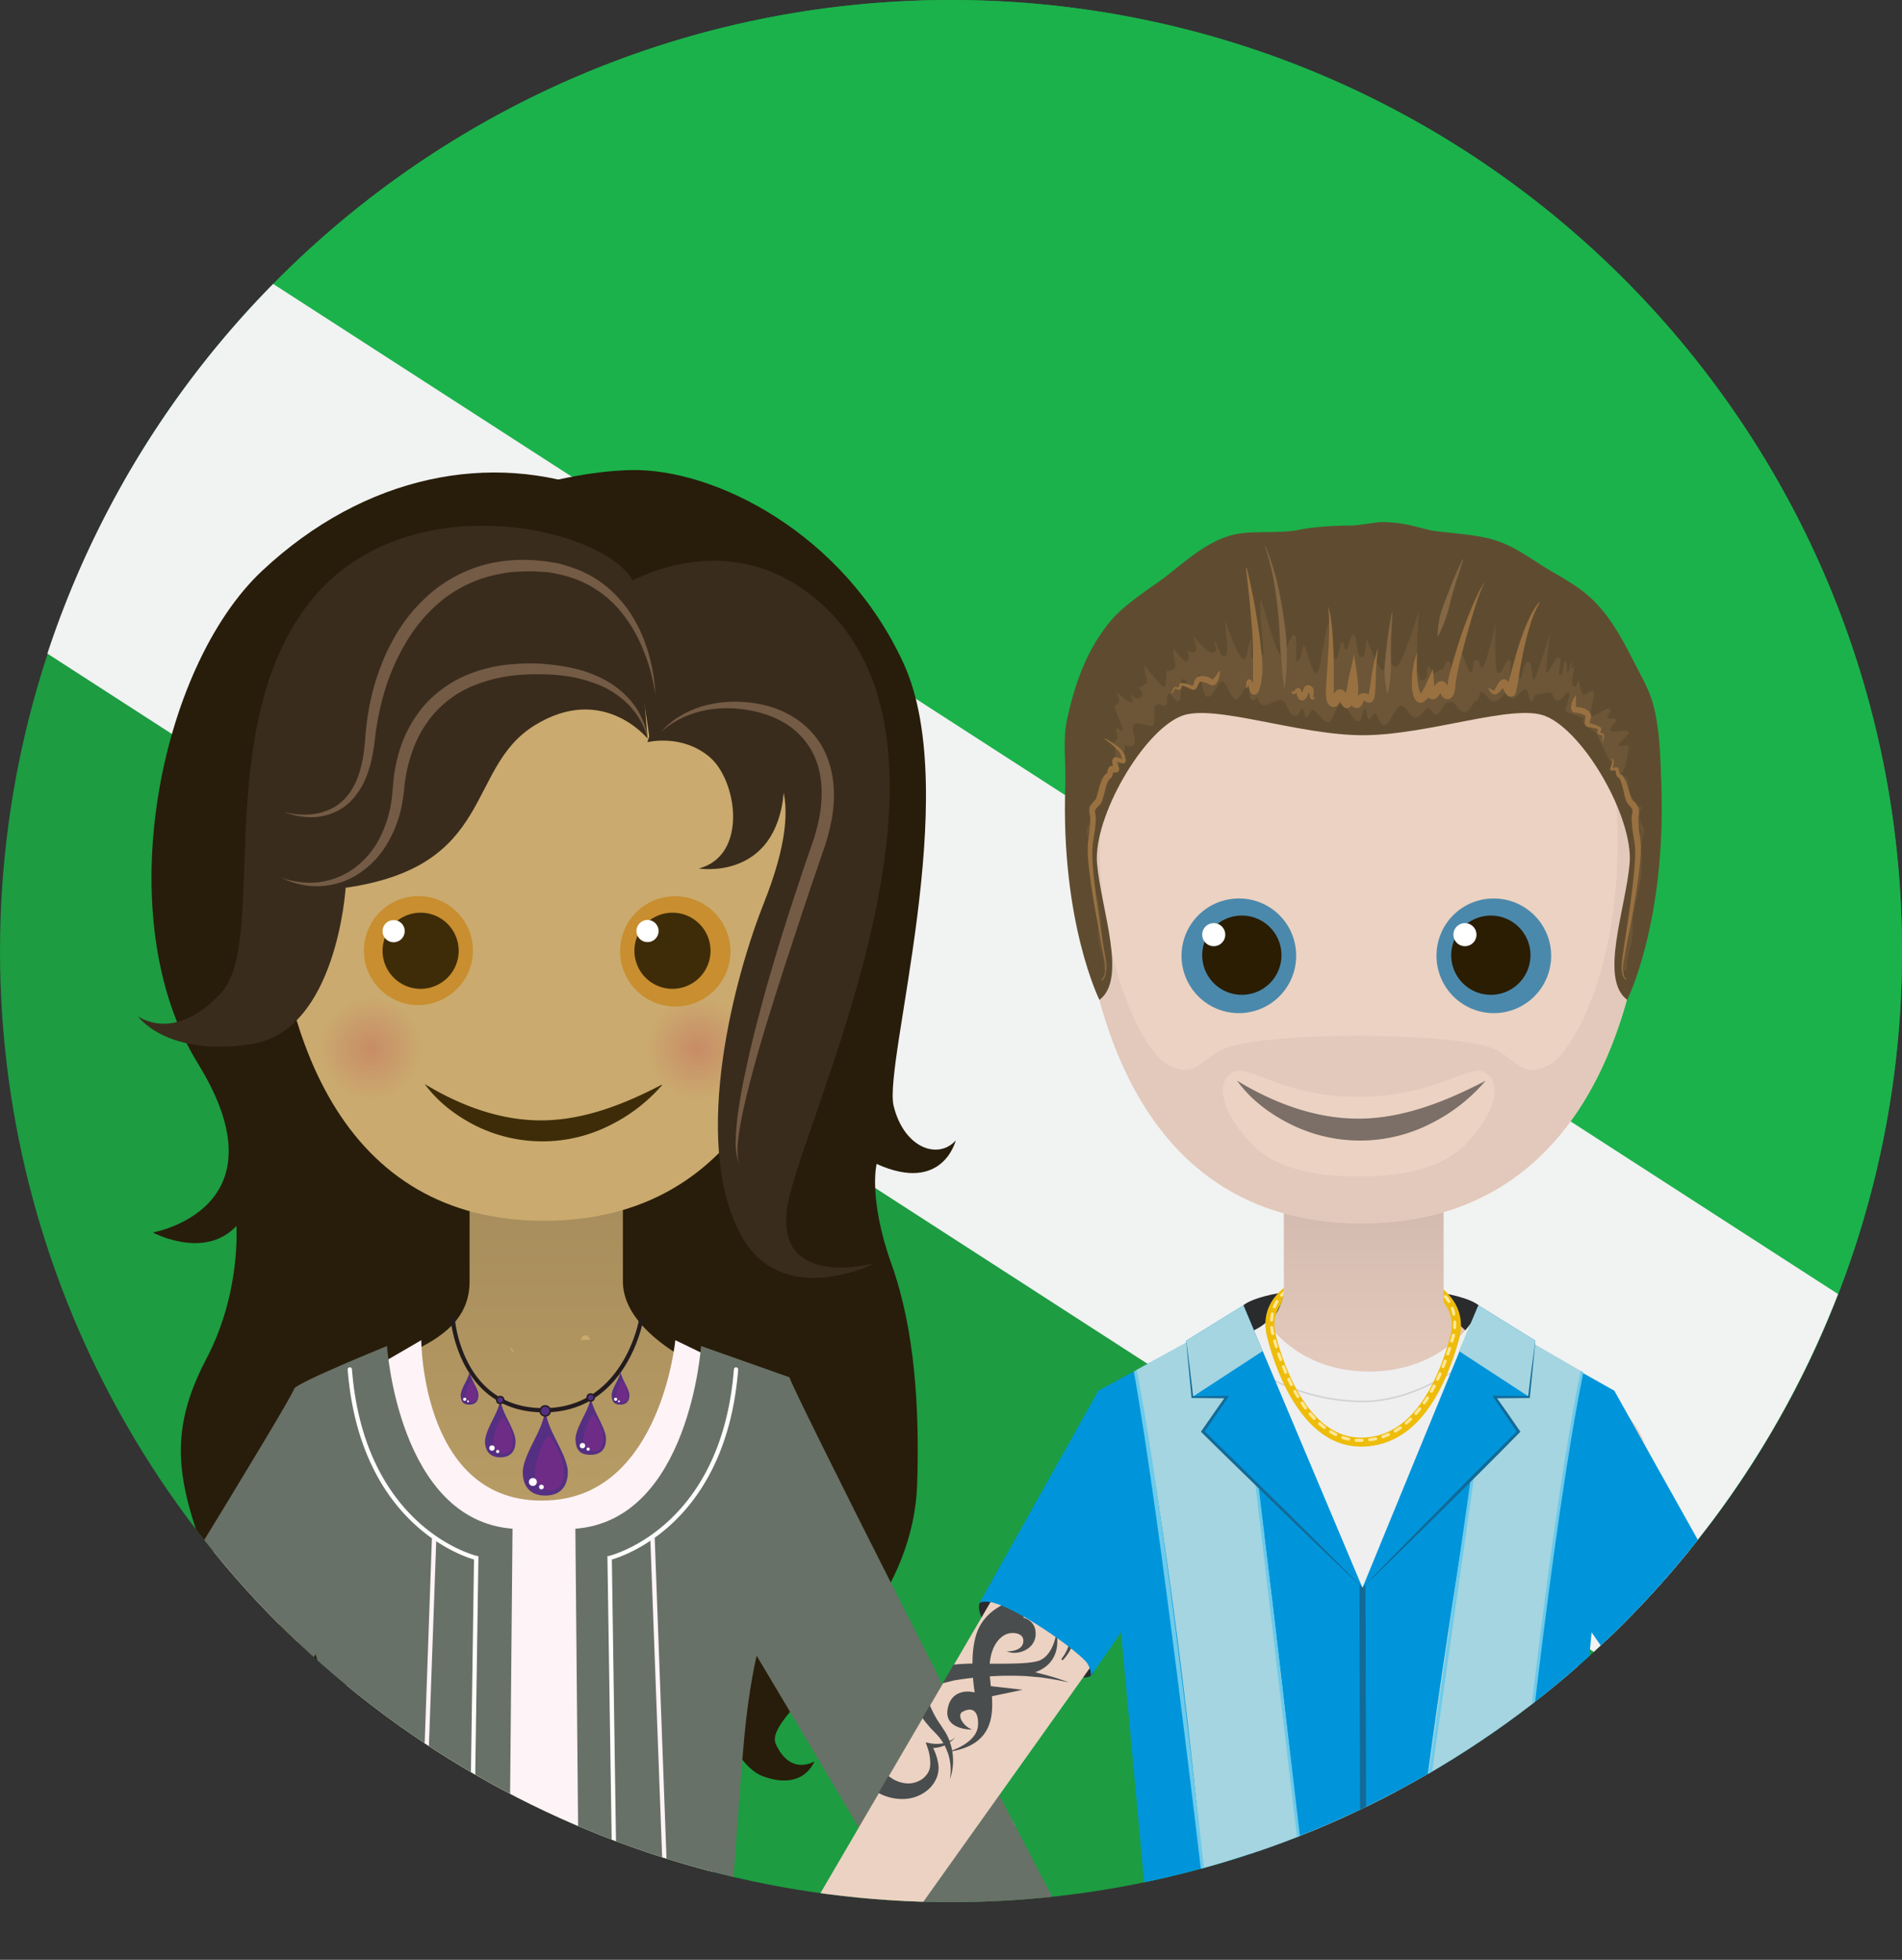 <svg viewBox="0 0 1204.6 1241.1" xmlns="http://www.w3.org/2000/svg" xmlns:xlink="http://www.w3.org/1999/xlink"><rect x="0" y="0" width="1204.6" height="1241.1" fill="#333333" stroke="none"/><clipPath id="a"><circle cx="602.3" cy="602.3" r="602.3"/></clipPath><linearGradient id="b" gradientUnits="userSpaceOnUse" x1="335.72" x2="335.72" y1="1156.1" y2="736.8"><stop offset="0" stop-color="#caaa6e"/><stop offset="1" stop-color="#a58c5b"/></linearGradient><radialGradient id="c" cx="234.87" cy="663.89" gradientUnits="userSpaceOnUse" r="32.39"><stop offset="0" stop-color="#c88c66"/><stop offset="1" stop-color="#caaa6e"/></radialGradient><radialGradient id="d" cx="441.86" cy="663.89" r="32.39" xlink:href="#c"/><linearGradient id="e" gradientUnits="userSpaceOnUse" x1="834.14" x2="834.14" y1="1220.62" y2="736.87"><stop offset=".63" stop-color="#ecd2c2"/><stop offset="1" stop-color="#ceb6ab"/></linearGradient><circle cx="602.3" cy="602.3" fill="#1d9c42" r="602.3"/><path d="m77.9 305.8 1005 659.6a599.6 599.6 0 0 0 121.7-363.1c0-332.6-269.6-602.3-602.3-602.3-224.8 0-420.9 123.2-524.4 305.8z" fill="#1bb24b"/><path d="m173 179.8a602 602 0 0 0 -143 234.1l979.4 632.2a603.2 603.2 0 0 0 154.7-226.6z" fill="#f1f2f2"/><g clip-path="url(#a)"><path d="m378.9 311.3c-67.8-25.8-147.8-10.8-212.9 50.2s-97.6 219.7-40.7 311.9-28.5 107.1-28.5 107.1 32.6 17.6 52.9-4.1c0 0 3.1 42.1-19 84.1-28.4 54.2-16.8 87.6 14.9 162.7 15 35.3 51.6 76 28.5 93.6l149.2-65.1 161.4-89.5-78.7-63.7-36.6-371.6z" fill="#281d0a"/><path d="m292.1 323.5s54.2-24.4 107.1-25.8 135.2 39.8 173.1 122.5-13.1 253.2-6.3 280.3 28.5 33.9 39.3 21.7c0 0-8.1 33.9-50.1 14.9 0 0-5.5 21.7 9.5 63.7s17.6 92.3 16.2 138.3c-2.7 93.6-99 145.1-89.5 165.5s24.4 10.8 24.4 10.8-6.7 19-32.5 9.5-38-74.6-38-74.6l-184.4-2.7-21.7-89.5z" fill="#281d0a"/><path d="m111.4 1156.1 95-143.1s51.8 24.1 77.1 143.1h127.1c28-117.7 83.6-140.5 83.6-140.5l74.3 140.5h58.2l-125.8-245.5s11.5-19.9-28.5-33.2-77.9-37.4-77.9-65.8v-74.8h-97.1v74.8c0 28.4-25 41.9-65 55.2s-45 38-45 38l-142.7 251.3z" fill="url(#b)"/><path d="m519.9 521.5c0 138.5-49.1 251.6-175.4 251.6s-173.1-114.4-173.1-253 48.9-152.9 175.2-152.9 173.3 15.7 173.3 154.3z" fill="#caaa6e"/><path d="m299.5 602.1c0 19-15.7 34.4-34.9 34.4a34.5 34.5 0 1 1 34.9-34.4z" fill="#c88e2f"/><path d="m290.5 602.1a24.1 24.1 0 1 1 -24.1-24.1 24.1 24.1 0 0 1 24.1 24.1z" fill="#3e2c09"/><path d="m256.3 589.6a7 7 0 1 1 -6.9-6.9 6.9 6.9 0 0 1 6.9 6.9z" fill="#fff"/><path d="m269 686.5c23.8 14.4 49.3 23.4 75.2 23s50.9-10 75.7-23a105.3 105.3 0 0 1 -33.4 26 94.9 94.9 0 0 1 -84.6.7c-12.9-6.4-24.6-15.3-32.9-26.7z" fill="#3e2c09"/><path d="m267.3 663.9a32.4 32.4 0 1 1 -32.4-32.4 32.5 32.5 0 0 1 32.4 32.4z" fill="url(#c)"/><path d="m474.3 663.9a32.4 32.4 0 1 1 -32.4-32.4 32.5 32.5 0 0 1 32.4 32.4z" fill="url(#d)"/><path d="m392.8 602.1a34.9 34.9 0 1 0 34.9-34.5 34.6 34.6 0 0 0 -34.9 34.5z" fill="#c88e2f"/><path d="m401.8 602.1a24.1 24.1 0 1 0 24-24.1 24.1 24.1 0 0 0 -24 24.1z" fill="#3e2c09"/><path d="m403.1 589.6a7 7 0 0 0 14 0 7 7 0 0 0 -14 0z" fill="#fff"/><path d="m344.3 894.4c-54.3 0-58.9-59-59-59.6a1.3 1.3 0 0 1 1.3-1.4 1.3 1.3 0 0 1 1.4 1.2 80.4 80.4 0 0 0 8.9 29.3c10.3 19 27 28.4 49.4 27.8 48.5-1.3 58.3-55.3 58.4-55.8a1.3 1.3 0 1 1 2.6.4c-.1.6-10.2 56.7-60.9 58.1z" fill="#231c1e"/><path d="m60.7 1139.8 133-126.8c17.9 24.7 41.5 91.2 47.9 143.1l205.7 54.3c9.1-42.1 27-199.4 27-199.4l80.8 145.1h87.8l-162.8-282-52.4-25.4s-9 95.9-77.7 101.3c-83 6.5-83.2-101.3-83.2-101.3s-74.1 43.4-79.6 45.2-148.2 260.4-148.2 260.4c45.2-10.9 21.7-14.5 21.7-14.5z" fill="#fef3f7"/><path d="m132.2 1156.1 67.7-108.5s20.9 71.3 28.2 108.5l94.4 42.5 2.1-230.5c-72.3-5.5-79.5-115.7-79.5-115.7s-57.9 23.5-58.8 27.1c-1.7 6.8-114.4 189.6-168.2 276.6z" fill="#687167"/><path d="m460.1 1241.1c3.1-22.7 6.8-93.5 11.4-142.2 2.9-30.6 7.7-50.4 7.7-50.4l103.3 173.6 92.8-4.2c-51.6-96.6-174-339-175.3-345.7l-56-19.8s-7.3 110.2-79.6 115.7l2.1 230.5z" fill="#687167"/><path d="m390.9 1219-3.4-231.4c9.1-2.6 72.4-24.3 80-120.2a1.4 1.4 0 0 0 -1.3-1.5 1.4 1.4 0 0 0 -1.4 1.3c-8 100.8-78.3 117.9-79 118.1l-1.1.2 3.5 233.5z" fill="#fff"/><path d="m424 1228.1-9.4-255.6-2.7 2.9 9.4 252.7z" fill="#fef3f7"/><path d="m300.2 987.6-2.9 202.6h2.7l3-204.7-1.1-.2c-.7-.2-71-17.2-79-118.1a1.3 1.3 0 0 0 -1.4-1.3 1.4 1.4 0 0 0 -1.3 1.5c7.6 95.9 71 117.6 80 120.2z" fill="#fff"/><path d="m269.5 1165.2 6.8-189.8-2.7-2.9-6.8 192.7z" fill="#fef3f7"/><path d="m326 856.2a2.8 2.8 0 0 1 -2.8-2.9" fill="#fffeef" opacity=".2"/><path d="m373.5 848.5a2.8 2.8 0 0 0 -2.8-2.8 2.9 2.9 0 0 0 -2.8 2.8" fill="#caaa6e"/><path d="m345.3 947.1c10.8 0 14.4-7.2 14.3-15.2s-8.5-20.9-11.5-28.8a53.5 53.5 0 0 1 -2.8-9.6s-.2 2.5-2.5 8.8c-3.2 8.8-12.3 22-11.7 31.2.4 7.2 4.2 13.6 14.2 13.6z" fill="#542f82"/><circle cx="345.3" cy="893.5" fill="#542f82" r="3.2" stroke="#231f20" stroke-miterlimit="10"/><path d="m346.8 910c-3.9 3.9-10.3 20.8-7.4 27.8a9.7 9.7 0 0 0 13 5.1c2.6-1.6 6-6 4.3-14.9a44.5 44.5 0 0 0 -7.5-17.3c-1-1.2-1.3-1.7-2.4-.7z" fill="#6f2c87"/><circle cx="337.5" cy="938.5" fill="#fff" r="2.5"/><circle cx="342.9" cy="941.7" fill="#fff" r="1.5"/><path d="m374.1 921.3c7.4 0 9.8-4.8 9.7-10.3s-5.7-14.1-7.7-19.5a29.9 29.9 0 0 1 -2-6.5 24.8 24.8 0 0 1 -1.7 6c-2.2 5.9-8.3 14.9-7.9 21.1s2.8 9.2 9.6 9.2z" fill="#542f82"/><circle cx="374.1" cy="885" fill="#542f82" r="2.2" stroke="#231f20" stroke-miterlimit="10"/><path d="m375.2 896.2c-2.7 2.6-7 14.1-5.1 18.8a6.7 6.7 0 0 0 8.9 3.5c1.7-1.1 4-4 2.8-10.1a29.8 29.8 0 0 0 -5-11.8c-.7-.8-.9-1.1-1.6-.4z" fill="#6f2c87"/><circle cx="368.9" cy="915.5" fill="#fff" r="1.7"/><circle cx="372.5" cy="917.7" fill="#fff" r="1"/><path d="m316.8 922.9c7.4 0 9.8-4.9 9.7-10.4s-5.7-14.1-7.7-19.4a43.5 43.5 0 0 1 -2-6.5 25 25 0 0 1 -1.7 5.9c-2.2 5.9-8.3 14.9-7.9 21.2.3 4.8 2.8 9.2 9.6 9.2z" fill="#542f82"/><circle cx="316.8" cy="886.6" fill="#542f82" r="2.2" stroke="#231f20" stroke-miterlimit="10"/><path d="m317.9 897.7c-2.7 2.7-7 14.1-5.1 18.9a6.6 6.6 0 0 0 8.9 3.4c1.7-1 4-4 2.8-10.1a29.1 29.1 0 0 0 -5-11.7c-.7-.8-.9-1.2-1.6-.5z" fill="#6f2c87"/><circle cx="311.6" cy="917" fill="#fff" r="1.7"/><circle cx="315.2" cy="919.2" fill="#fff" r="1"/><path d="m297.4 889.5c4.2 0 5.6-2.8 5.6-6s-3.4-8.2-4.5-11.3a13.6 13.6 0 0 1 -1.1-3.7 18.2 18.2 0 0 1 -1 3.4c-1.3 3.5-4.9 8.7-4.6 12.3s1.6 5.3 5.6 5.3z" fill="#542f82"/><path d="m298 874.9c-1.6 1.6-4.1 8.2-3 11a3.9 3.9 0 0 0 5.2 2c1-.6 2.3-2.4 1.6-5.9a17 17 0 0 0 -2.9-6.8c-.4-.5-.5-.7-.9-.3z" fill="#6f2c87"/><circle cx="294.3" cy="886.1" fill="#fff" r="1"/><circle cx="296.4" cy="887.4" fill="#fff" r=".6"/><path d="m393 889.5c4.2 0 5.6-2.8 5.6-6s-3.4-8.2-4.5-11.3a13.6 13.6 0 0 1 -1.1-3.7 18.2 18.2 0 0 1 -1 3.4c-1.3 3.5-4.9 8.7-4.6 12.3s1.6 5.3 5.6 5.3z" fill="#542f82"/><path d="m393.6 874.9c-1.6 1.6-4.1 8.2-3 11a3.9 3.9 0 0 0 5.2 2c1-.6 2.3-2.4 1.6-5.9a17 17 0 0 0 -2.9-6.8c-.4-.5-.5-.7-.9-.3z" fill="#6f2c87"/><circle cx="389.9" cy="886.1" fill="#fff" r="1"/><circle cx="392" cy="887.4" fill="#fff" r=".6"/><path d="m410.1 470s21.7-5.5 39.3 9.4 24.4 62.4-6.8 70.6c0 0 48.8 8.1 53.8-48.4s-79.5-65.5-86.3-31.6z" fill="#3a2c1c"/><path d="m397 369.6 14.4 98.1s29.9-8.1 54.3 1.4 47.4 29.2 18 103c-18 45.3-46.1 148.4-15.3 208.4 25.7 50.2 85.9 19.4 85.9 19.4s-61.5 17.2-56.1-33 130.2-291.5 19.9-386.4c-57.8-49.8-121.1-10.9-121.1-10.9z" fill="#3a2c1c"/><path d="m402.4 371.4 7.7 96.3s-28.5-35.3-71.9-8.1-24.4 89-119.3 102.6c0 0-5.5 90.8-59.7 99s-71.9-17.7-71.9-17.7 23.1 17.7 52.9-14.9-6.8-166.8 55.6-246.8 195.7-45.6 206.6-10.4z" fill="#3a2c1c"/><path d="m410.1 467.7a22.9 22.9 0 0 0 -1-3.6 43 43 0 0 0 -4.4-9.3 48.1 48.1 0 0 0 -10.4-12 56.7 56.7 0 0 0 -17.7-10.1 88.8 88.8 0 0 0 -23.6-5.2c-4.3-.4-8.7-.5-13.4-.5a131.5 131.5 0 0 0 -13.8.7 97 97 0 0 0 -27.6 7.2 67.4 67.4 0 0 0 -23.3 17 72.8 72.8 0 0 0 -14.2 25.3 87.2 87.2 0 0 0 -3.6 14c-.4 2.4-.8 4.7-1 7.1s-.5 4.8-.9 7.4a76 76 0 0 1 -9.3 27.4 57.3 57.3 0 0 1 -17.4 19.3 48.5 48.5 0 0 1 -20.2 8.2 47.8 47.8 0 0 1 -16.6-.2 57.9 57.9 0 0 1 -10.1-3l-3.4-1.6 3.5 1.2a64.5 64.5 0 0 0 10.2 1.8 46.9 46.9 0 0 0 15.8-1.2 47.7 47.7 0 0 0 18.1-8.9 54.9 54.9 0 0 0 14.9-18.4 74.9 74.9 0 0 0 7.5-25.5c.3-2.2.5-4.8.7-7.2s.5-5 .8-7.6a105.4 105.4 0 0 1 3.5-15.3 80.3 80.3 0 0 1 15.6-28.1 75.2 75.2 0 0 1 26.3-18.9 93 93 0 0 1 30-7.1 121.4 121.4 0 0 1 14.7-.4 125.9 125.9 0 0 1 13.9 1.3 103.1 103.1 0 0 1 13 2.6 76.6 76.6 0 0 1 11.7 4.2 64.6 64.6 0 0 1 10.1 5.6 58.7 58.7 0 0 1 7.9 6.6 45.7 45.7 0 0 1 9.7 13.5 41.8 41.8 0 0 1 3.4 10 32.6 32.6 0 0 1 .6 3.7z" fill="#745b45"/><path d="m418.7 463.6a34 34 0 0 1 2.9-3.2 51 51 0 0 1 9.9-7.4 61 61 0 0 1 18-6.9 75.8 75.8 0 0 1 25.1-1.2c9.2 1 19.4 3.7 28.6 9.7a51.7 51.7 0 0 1 21.3 26.6c4.1 11.4 4.5 24.1 2.5 36.2a124.7 124.7 0 0 1 -4.5 18l-5.8 17.1c-3.9 11.3-7.7 22.7-11.4 34s-7.4 22.3-10.8 33-6.7 21.1-9.7 31-5.7 19.2-8 27.9c-4.7 17.4-8 32-9.2 42.5a50.1 50.1 0 0 0 -.3 12 14.2 14.2 0 0 0 .7 3.2 8.4 8.4 0 0 0 .4 1l-.5-1a16.1 16.1 0 0 1 -1-3.1 45.7 45.7 0 0 1 -.9-12.3c.3-10.6 2.5-25.6 6.4-43.3 1.9-8.9 4.1-18.5 6.7-28.5s5.4-20.6 8.6-31.5 6.5-22 10.1-33.3 7.4-22.8 11.2-34.2l5.9-17.1a124.1 124.1 0 0 0 4.3-16.7c1.8-11.1 1.7-22.5-1.6-32.5a47 47 0 0 0 -17.8-23.9c-8.1-5.6-17.2-8.5-25.8-10a77.5 77.5 0 0 0 -23.9-.5 64.9 64.9 0 0 0 -17.8 5.3 55.7 55.7 0 0 0 -10.4 6.3 27.1 27.1 0 0 0 -3.2 2.8z" fill="#745b45"/><path d="m415 440.1s-.1-1.4-.6-4.2a116.1 116.1 0 0 0 -2.6-11.6 119.3 119.3 0 0 0 -6.4-17.3 85.1 85.1 0 0 0 -12.5-20 66.4 66.4 0 0 0 -21.3-17.1 62.5 62.5 0 0 0 -13.9-5.3c-2.4-.8-5-1.1-7.5-1.7s-5.3-.7-7.9-.8l-4.1-.3h-4l-8.2.3a100.1 100.1 0 0 0 -16.2 2.9 82.8 82.8 0 0 0 -29.7 15 99.4 99.4 0 0 0 -22.1 25.4 137 137 0 0 0 -13.7 30 173.9 173.9 0 0 0 -6.6 30.5 148.8 148.8 0 0 1 -2.3 14.9 79.1 79.1 0 0 1 -4.4 13.5 49.6 49.6 0 0 1 -7.2 11.3 34.1 34.1 0 0 1 -9.3 7.5 36.1 36.1 0 0 1 -18.5 4.4 48.3 48.3 0 0 1 -12-1.9 33 33 0 0 1 -4-1.3l4.1.9a56 56 0 0 0 11.8.6 36.5 36.5 0 0 0 17-5.4c5.7-3.7 10.6-10 13.6-17.9a72.8 72.8 0 0 0 3.4-12.8c.8-4.4 1.2-9.4 1.6-14.4a163.8 163.8 0 0 1 5.8-32c1.6-5.4 3.6-10.9 5.8-16.3a147.3 147.3 0 0 1 8.1-15.8 104.1 104.1 0 0 1 23.9-27.5 89 89 0 0 1 32.7-16.3 98.5 98.5 0 0 1 17.7-2.7 86.4 86.4 0 0 1 8.8-.1l4.4.2 4.2.4c2.9.2 5.6.8 8.4 1.2s5.5 1.2 8.2 2.1a73.3 73.3 0 0 1 14.9 6.3 66.7 66.7 0 0 1 12.4 9 78 78 0 0 1 9.6 10.5 85.5 85.5 0 0 1 11.7 21.6 108.7 108.7 0 0 1 5.1 18.1 96.7 96.7 0 0 1 1.6 11.9c.2 2.7.2 4.2.2 4.2z" fill="#745b45"/><path d="m943.9 846.1c-.2-2.7-7.5-19.5-7.5-19.5s-10.9-11.4-74.5-11.4-74.4 11.4-74.4 11.4-7.3 16.8-7.6 19.5l69.9 73.3s5.4-7.6 12.1-18.8c6.8 11.2 12.2 18.8 12.2 18.8z" fill="#2a2b2d"/><path d="m644.4 1003s-19.9 4.9-23.6 11.4 5.7 22.5 23.6 31.4 39.6 19.9 46.4 15.5-3.4-29.2-3.4-29.2z" fill="#2a2b2d"/><path d="m1073.8 1003s19.9 4.9 23.6 11.4-5.7 22.5-23.6 31.4-40.6 21.1-45.8 16.8c-3.1-2.6 2.8-30.5 2.8-30.5z" fill="#2a2b2d"/><path d="m573.2 1220.6 139.4-195.7 14.6 149.1h260.1c13.3-137.1 16.8-159.7 16.8-159.7l85.5 159.7h64l-112.3-260.1s-5.9-26-47.6-39.9-79.4-29.6-79.4-59.2v-77.9h-101.2v77.9c0 29.6-37.4 43.7-79 57.6s-46.9 39.7-46.9 39.7l-172.5 295.2z" fill="url(#e)"/><path d="m685.8 948.7a17.8 17.8 0 0 1 4.5 7.8 12.5 12.5 0 0 1 -.3 8.6 8.4 8.4 0 0 1 -1.2 1.9 8.5 8.5 0 0 1 -1.7 1.6 7.6 7.6 0 0 1 -4 2 8 8 0 0 1 -4.8-.5 5.3 5.3 0 0 1 -3.4-3.7v-.6h-1v.6a5.9 5.9 0 0 0 .2 3.7 9.7 9.7 0 0 0 2.2 3.1 12.4 12.4 0 0 0 6.9 3.3 15.2 15.2 0 0 0 7.9-1.3 16.3 16.3 0 0 0 3.4-2.1 19.2 19.2 0 0 0 3-2.8 18.1 18.1 0 0 0 3.5-7.6 24.1 24.1 0 0 0 .4-8 27.3 27.3 0 0 0 -6.4-14.4l-1.4-1.4a128.7 128.7 0 0 0 -14.2 6.1 16.8 16.8 0 0 1 6.4 3.7z" fill="#494d4e"/><path d="m700.5 979.1a15.6 15.6 0 0 1 -5.6 3.7 18.1 18.1 0 0 1 -6.5 1.1 29.3 29.3 0 0 1 -6.5-1 34.5 34.5 0 0 1 -5.9-2.3l-2.9-1.5-.8 3.9a10.3 10.3 0 0 1 -7.1 9.1 58.6 58.6 0 0 1 -4.6-10.6 56.8 56.8 0 0 1 -3-19.8 45.7 45.7 0 0 0 -7.5 11.8 62.4 62.4 0 0 0 3.4 10.6 75.5 75.5 0 0 0 4.8 9.4h-2.8a43.3 43.3 0 0 1 -9.7-1 39.9 39.9 0 0 1 -5-1.6l-6.3 10.8a55.1 55.1 0 0 0 6 1.6c4.5.7 12.5 1.1 15.9.6a41 41 0 0 0 8.1-2.3l3.4 4.1a18.3 18.3 0 0 0 1.3 1.6c-4.5 2-10.9 3.4-18.6 4.4-16 2.1-27.4 10.3-31.7 21.7-2.3 6.1-3 13.4-3 20.1-4.6.1-8.7.3-12 .7l-6.9 11.8 7.1-1.8s5-.9 12.1-1.7c.5 5.5 1.1 9.3 1.1 9.3-4.9-1.3-14.7-1.2-17 9.8-3.1 14.2 15.5 13.7 15.5 13.7-5.5-1.7-10-9.1-6.3-11.2 6.5-3.6 10.4-.3 9.9 8.5s-10.9 13.9-16.4 15.9a33.8 33.8 0 0 0 -.8-3.4l-.6-1.8a19 19 0 0 0 3.3-3 26.4 26.4 0 0 1 -3.5 2.3 32.3 32.3 0 0 0 -4.1-7.8c-1-1.7-1.9-2.9-2.9-4.4s-1.8-2.9-2.6-4.4-2-4-2.9-6.1l-4.7 8 1.5 2.1 3.6 4.3 3.8 3.9a31.6 31.6 0 0 1 4.4 5.8h-.3a22.1 22.1 0 0 1 -8.5-.1l-2.4-.5.9 2.7a29.1 29.1 0 0 1 1.9 12.2 10.6 10.6 0 0 1 -1.8 5 13.4 13.4 0 0 1 -3.8 3.7 15.6 15.6 0 0 1 -10.1 2.3 20.4 20.4 0 0 1 -9.7-3.9l-1.1-.7-6.2 10.7 1.3.7a31.6 31.6 0 0 0 15.8 3.1 24.5 24.5 0 0 0 14.8-6.3 20.4 20.4 0 0 0 4.7-6.6 17.2 17.2 0 0 0 1.4-7.9 34 34 0 0 0 -3.4-11.4 21 21 0 0 0 6.6-1.4l.6-.3.6 1.2a18.8 18.8 0 0 1 1.2 3h.1a34.1 34.1 0 0 1 1.5 17.4 36 36 0 0 0 1.5-17.9c24-4.4 26.1-20.4 25.1-34.8l19.5-4.1-20.2-2.3c-.2-2.2-.4-4.3-.6-6.2 3.5-.2 7.2-.4 10.9-.4h5.4l6.2.2 9.3.8c6.2.8 12.3 1.9 18.4 3.3a150.6 150.6 0 0 0 -18-5.6l-3.5-.9c11.5-4.1 15.6-13.6 13.5-25.2 0 0-1.6 13.5-10.2 17.5-5.1 2.4-18.9 2.3-32.1 2.3 1.2-13.4 8.1-18.6 12.7-19.3s9.8 1 8.4 6.4-10.3 5.1-10.3 5.1c6.8 2.8 17.8-1.1 18.3-10.5s-8-10.9-8-10.9c2.8-2.9 19.2-6.2 25.1-11.1a44.3 44.3 0 0 1 5 14c1.2 7.9-.4 16.4-5.5 22.9l-.3.5.8.8.4-.5c6-6.3 8.7-15.3 8-24.1a48.3 48.3 0 0 0 -5.3-17.8 15.5 15.5 0 0 0 .8-8.9 7.4 7.4 0 0 1 -3.2 4.6l-1.4-2.2c-.8-1.3-1.7-2.5-2.6-3.7a20.1 20.1 0 0 0 5.3-5.2 18.9 18.9 0 0 0 2.4-7.4l3.9.5a29.8 29.8 0 0 0 7.3-.3 21.2 21.2 0 0 0 6.9-2.5 16.7 16.7 0 0 0 5-4.9z" fill="#494d4e"/><path d="m873.2 1174 88.6-323s-23.7-7.2-29.6-14c0 0-19.1 31.5-65 31.6s-65-31.6-65-31.6c-6 6.8-29.7 14-29.7 14l24.8 323z" fill="#efeff0"/><path d="m872.3 1037.1.9-1.6h-1.8z" fill="#efeff0"/><path d="m862.1 1037.1.9-1.6h-1.9z" fill="#efeff0"/><path d="m790.5 864.3s29.1 23.2 72.9 23.2 83.2-39.4 83.2-39.4" fill="none" stroke="#d1d2d3" stroke-miterlimit="10"/><path d="m1045.1 512.4c0 144.4-51.2 262.3-182.9 262.3s-180.4-119.3-180.4-263.7 122.5-163.3 182.6-163.3 180.7 20.2 180.7 164.7z" fill="#ecd2c2"/><path d="m820.9 604.9a36.3 36.3 0 1 1 -36.3-35.9 36.1 36.1 0 0 1 36.3 35.9z" fill="#4b89ac"/><path d="m811.6 604.9a25.1 25.1 0 1 1 -25.1-25.1 25.1 25.1 0 0 1 25.1 25.1z" fill="#2a1d01"/><path d="m776 591.9a7.3 7.3 0 1 1 -7.3-7.3 7.3 7.3 0 0 1 7.3 7.3z" fill="#fff"/><path d="m783.5 684.4c24.9 15.1 51.5 24.4 78.4 24s53.1-10.5 79-24a109.7 109.7 0 0 1 -34.9 27.2 98.5 98.5 0 0 1 -88.1.6c-13.5-6.6-25.8-15.8-34.4-27.8z" fill="#7b6f68"/><path d="m909.8 604.9a36.3 36.3 0 1 0 36.3-35.9 36.1 36.1 0 0 0 -36.3 35.9z" fill="#4b89ac"/><path d="m919.1 604.9a25.1 25.1 0 1 0 25.1-25.1 25.2 25.2 0 0 0 -25.1 25.1z" fill="#2a1d01"/><path d="m920.5 591.9a7.3 7.3 0 1 0 7.3-7.3 7.3 7.3 0 0 0 -7.3 7.3z" fill="#fff"/><path d="m862.2 774.7c131.7 0 182.9-117.9 182.9-262.3 0-5.2-.2-10.1-.5-15h-22c10.5 101.6-24.6 168.1-41.2 176.9s-19.3-1.8-34.4-9.6-70.7-8.8-86.5-8.8-71.7 1.1-86.5 8.8-17.7 18.3-34.3 9.6-51.7-75.3-41.2-176.9h-16.3c-.3 4.4-.4 8.9-.4 13.6 0 144.4 48.7 263.7 180.4 263.7zm-80.6-96c9.7-4.4 31.7 15.9 78.9 15.9s69.2-20.3 79-15.9 12.1 20.6-10.6 45.2c-19.2 20.6-54.7 21.1-68.4 21.1s-49.2-.5-68.3-21.1c-22.8-24.6-20.4-40.9-10.6-45.2z" fill="#e2c9bb"/><path d="m782.8 833.4c-8.4 16.9 80.1 172.1 80.1 172.1l.4 172.6-137.2 30-16.1-174.4-20 28.9s2.6-2.1-1.1-8.8-48.3-38.8-63.9-39.5c-4.7-.2-5 1.4-5 1.4l75.6-135z" fill="#0095da"/><path d="m954.9 842.7c8.3 17-92 162.8-92 162.8l-8.3 168.5h140.4l13-140.3 20 28.9s-1.9-1.8 1.1-8.8c4.5-8.1 48.3-38.8 63.9-39.5 4.6-.2 5 1.4 5 1.4l-75.6-135z" fill="#0095da"/><path d="m763.3 1200 61.9-12.2c-8-77.5-27.9-259.1-44.4-354l-61.5 34c9.2 45.7 30.3 175.7 44 332.2z" fill="#a4d5e0"/><path d="m961.8 1174h-63.6c8-77.5 34.2-241.2 50.7-336.1l53.3 30.9c-9.2 45.7-26.7 148.8-40.4 305.2z" fill="#a4d5e0"/><path d="m824.3 1187.5-30.9-261.5 1.9-.2 30.9 261.5z" fill="#6ecaea"/><path d="m762.6 1200.9h1.9c-.3-2.1-25.4-237.1-44.6-333.3l-1.8.9c17.3 96.7 43.8 327.3 44.5 332.4z" fill="#6ecaea"/><path d="m789.1 1047.2h254.3v1.92h-254.3z" fill="#6ecaea" transform="matrix(.141 -.99 .99 .141 -250.4 1807.9)"/><path d="m1002.8 869.1-1.7-1c-20.7 100.9-41.2 303.7-41.4 305.8h1.9c.4-4.4 20.7-204.4 41.2-304.8z" fill="#6ecaea"/><path d="m936.3 826.6 36.1 22.4-3.8 35.7h-21.7l15.1 21.9-99.1 98.9z" fill="#0095da"/><path d="m787.5 826.6-36.2 22.4 3.8 35.7h21.8l-15.1 21.9 101.1 98.9z" fill="#0095da"/><path d="m861.4 1174-.4-170.4 1.9 1.9 1.9-1.9.5 170.4z" fill="#126a98"/><path d="m787.5 826.6-36.2 22.4 3.8 35.7 44.6-29.1z" fill="#a4d5e0"/><path d="m936.3 826.6 36.1 22.4-3.8 35.7-44.6-29.1z" fill="#a4d5e0"/><path d="m751.3 849c.8 5.9 1.5 11.9 2.3 17.8l2.1 17.9-.6-.5 21.8-.2h1.4l-.8 1.3c-4.9 7.3-10 14.6-15 21.9v-1.2l25.3 24.7 25.2 24.8c8.5 8.3 16.8 16.7 25.1 25l12.5 12.5 12.4 12.6-12.8-12.1-12.9-12.2-25.5-24.5-25.4-24.8c-8.5-8.2-16.9-16.5-25.3-24.8l-.5-.5.4-.6c5.1-7.3 10.1-14.6 15.2-21.8l.7 1.2-21.8-.2h-.5v-.5c-.6-6-1.1-11.9-1.7-17.9s-1.1-11.9-1.6-17.9z" fill="#126a98"/><path d="m972.4 849c-.6 6-1.1 11.9-1.7 17.9l-1.8 17.9v.5h-.5l-21.7.2.6-1.2c5.2 7.2 10.2 14.5 15.2 21.8l.5.6-.6.5c-8.2 8.3-16.3 16.6-24.6 24.8l-24.8 24.7-25 24.5-12.5 12.2-12.6 12.1 12.1-12.6 12.2-12.5c8.1-8.3 16.3-16.7 24.5-24.9l24.6-24.9 24.8-24.6-.2 1.1-14.9-21.9-.9-1.3h1.5l21.7.2-.5.5c.7-6 1.4-11.9 2.2-17.9z" fill="#126a98"/><path d="m1052.2 497.4c-.6-17.5-.9-35.5-5.2-51.5-2.8-10.1-8.2-18.8-12.8-28-7.2-14.2-15.4-29.3-28-40.4-6.6-5.9-15.4-11-23.8-15.8-10.9-6.3-22.3-15.7-36.5-19.9-11.5-3.4-25.2-3.9-39.1-5.8-9.7-2.1-17.4-5.4-32.3-5.4-2.2.1-15.4 2.2-17.7 2.2-14.9 0-27 1.1-36.7 3.2-14.8 2-29.5-.4-41.5 3.3-18.2 5.6-32.1 20.3-44.9 29.2-9.4 6.6-22.9 15.9-29.7 24-15.4 18.1-23.1 39.6-28.2 63.1-2.9 13.4-.6 27.4-1.1 41.8-3 86.5 21.6 135.8 21.6 135.8 17.9-13.2 1-57.4-1.5-86.4s28.9-83.7 53.5-93.4c20.4-8 73.9 12.3 115.2 12.2s94.7-20.2 115.1-12.2c24.6 9.7 56 64.5 53.5 93.4s-19.4 73.2-1.5 86.4c0 0 24.6-49.3 21.6-135.8z" fill="#5f4c30"/><path d="m811.1 826.1c-3.8 5.6-4.9 12.1-3.1 19.3 3.9 15.4 19.1 65 54 65h1.1c24.9-.7 43.5-22 55.2-63.2 2.4-8.2 1.2-15.4-3.4-21.6 0 0-1.3-1.4-.5-9a62.8 62.8 0 0 1 5 5.6c5.8 7.6 7.3 16.6 4.5 26.6-12.5 43.9-32.9 66.5-60.6 67.3h-1.3c-39 0-55.4-53-59.5-69.4-2.4-9.5-.8-18 4.9-25.3a39.1 39.1 0 0 1 5.7-5.8s0 .8-.1 1.9-.2 2-.4 3.1-.1.5-.1.8a34.9 34.9 0 0 1 -1.4 4.7z" fill="#eebc0a"/><path d="m862 913.1h-3.2a1.1 1.1 0 0 1 -.9-1.1.9.9 0 0 1 1-.8h3.8a.9.9 0 0 1 .9.9.9.9 0 0 1 -.9 1zm5.5-.4a1 1 0 0 1 -1-.8 1 1 0 0 1 .8-1.1 22 22 0 0 0 3.7-.6 1 1 0 0 1 1.2.7 1 1 0 0 1 -.8 1.2c-1.2.2-2.5.5-3.8.6zm-13.4-.4h-.2a25.4 25.4 0 0 1 -3.7-1 .9.9 0 0 1 -.6-1.2.9.9 0 0 1 1.2-.6l3.6 1a.9.9 0 0 1 .7 1.1 1 1 0 0 1 -1 .7zm21.7-1.5a1 1 0 0 1 -.9-.6 1.1 1.1 0 0 1 .6-1.3l3.5-1.3a.9.9 0 1 1 .8 1.7c-1.2.6-2.4 1-3.7 1.5zm-29.8-1.4h-.4l-3.4-1.9a.9.9 0 0 1 -.3-1.3 1 1 0 0 1 1.3-.4 26.8 26.8 0 0 0 3.3 1.8 1.1 1.1 0 0 1 .4 1.3 1.1 1.1 0 0 1 -.9.5zm37.6-2.2a1 1 0 0 1 -.8-.5 1 1 0 0 1 .3-1.3l3.2-2a.9.9 0 0 1 1.3.2 1.1 1.1 0 0 1 -.2 1.4l-3.3 2.1zm-44.9-2.3a.7.7 0 0 1 -.6-.2c-1-.7-2-1.6-3-2.4a1 1 0 0 1 0-1.4.9.9 0 0 1 1.3-.1 30.7 30.7 0 0 0 2.9 2.4 1.1 1.1 0 0 1 .2 1.4 1.1 1.1 0 0 1 -.8.3zm51.9-2.7a1 1 0 0 1 -.6-1.7l2.8-2.5a.9.9 0 1 1 1.3 1.3 37.1 37.1 0 0 1 -2.9 2.7zm-58.3-3a1.1 1.1 0 0 1 -.7-.3l-2.6-2.9a1 1 0 0 1 .2-1.4.9.9 0 0 1 1.3.1c.8 1 1.7 1.9 2.5 2.8a1 1 0 0 1 0 1.4.9.9 0 0 1 -.7.3zm64.4-3.1a.7.7 0 0 1 -.6-.2 1.1 1.1 0 0 1 -.1-1.4l2.4-2.9a1 1 0 0 1 1.4-.1.9.9 0 0 1 .1 1.3q-1.2 1.7-2.4 3a1.1 1.1 0 0 1 -.8.3zm-69.9-3.5a1.2 1.2 0 0 1 -.8-.4l-2.2-3.2a.9.9 0 0 1 .2-1.3 1.1 1.1 0 0 1 1.4.2 34.6 34.6 0 0 0 2.2 3.1 1.1 1.1 0 0 1 -.2 1.4zm75.2-3.3h-.5a1 1 0 0 1 -.3-1.4l2.1-3.1a.9.9 0 0 1 1.3-.3.9.9 0 0 1 .3 1.3l-2.1 3.2a.9.9 0 0 1 -.8.3zm-80-3.9a1 1 0 0 1 -.8-.5c-.7-1.1-1.3-2.2-1.9-3.3a.9.9 0 0 1 .3-1.3.9.9 0 0 1 1.3.4l1.9 3.2a1 1 0 0 1 -.3 1.4zm84.5-3.4h-.4a.9.9 0 0 1 -.4-1.3l1.8-3.4a1.1 1.1 0 0 1 1.3-.4.9.9 0 0 1 .4 1.3l-1.8 3.4a1.1 1.1 0 0 1 -.9.4zm-88.6-4.2a1.1 1.1 0 0 1 -.9-.5l-1.7-3.5a.9.9 0 0 1 .5-1.2.9.9 0 0 1 1.3.4 35.4 35.4 0 0 0 1.6 3.4.9.9 0 0 1 -.4 1.3zm92.6-3.4h-.4a1 1 0 0 1 -.5-1.3c.5-1.1 1.1-2.3 1.6-3.5a.9.9 0 0 1 1.2-.5 1 1 0 0 1 .5 1.3 37.3 37.3 0 0 1 -1.6 3.5 1 1 0 0 1 -.8.5zm-96.3-4.4a.8.8 0 0 1 -.8-.6c-.6-1.2-1-2.4-1.5-3.6a.9.9 0 0 1 .5-1.2 1 1 0 0 1 1.3.5c.4 1.2.9 2.4 1.4 3.6a.9.9 0 0 1 -.5 1.2zm99.7-3.6h-.4a1 1 0 0 1 -.5-1.3c.5-1.1.9-2.3 1.4-3.5a.9.9 0 0 1 1.8.6c-.5 1.3-.9 2.5-1.4 3.6a1 1 0 0 1 -.9.6zm-102.8-4.4a1 1 0 0 1 -.9-.7c-.5-1.2-.9-2.4-1.3-3.6a1 1 0 0 1 .6-1.2.9.9 0 0 1 1.2.6l1.3 3.6a.9.9 0 0 1 -.6 1.2zm105.8-3.6h-.3a.9.9 0 0 1 -.6-1.2l1.2-3.6a.9.9 0 1 1 1.8.6l-1.2 3.6a1 1 0 0 1 -.9.6zm-108.5-4.6a1 1 0 0 1 -.9-.7 36.8 36.8 0 0 1 -1.1-3.7.9.9 0 0 1 .6-1.2 1 1 0 0 1 1.2.7c.3 1.1.7 2.3 1.1 3.6a.9.9 0 0 1 -.7 1.2zm111.1-3.6h-.3a.9.9 0 0 1 -.6-1.2 20.2 20.2 0 0 1 .7-2.3l.3-1.3a.9.9 0 0 1 1.2-.7.9.9 0 0 1 .7 1.1c-.1.5-.3 1-.4 1.4s-.5 1.6-.7 2.4a1 1 0 0 1 -.9.6zm-113.4-4.8a1 1 0 0 1 -1-.7 26.3 26.3 0 0 1 -.6-3.9.8.8 0 0 1 .8-1 .9.9 0 0 1 1.1.8 23.8 23.8 0 0 0 .6 3.7.9.9 0 0 1 -.7 1.1zm115.2-3.7h-.1a1 1 0 0 1 -.9-1 20.9 20.9 0 0 0 .1-2.5v-1.2a1 1 0 0 1 1.9-.1v1.3a24.4 24.4 0 0 1 -.1 2.7.8.8 0 0 1 -.9.8zm-116-4.8a.9.9 0 0 1 -.9-1 17.5 17.5 0 0 1 .5-4 .9.9 0 0 1 1.8.4c-.2 1.2-.3 2.4-.4 3.7a1 1 0 0 1 -1 .9zm115.5-3.7a1.1 1.1 0 0 1 -1-.8 23.7 23.7 0 0 0 -.9-3.6.9.9 0 0 1 .5-1.2 1 1 0 0 1 1.3.6 23.6 23.6 0 0 1 1 3.8.9.9 0 0 1 -.7 1.1zm-113.7-4.7h-.3a.9.9 0 0 1 -.6-1.2 30.1 30.1 0 0 1 1.7-3.6 1 1 0 0 1 1.4-.3.9.9 0 0 1 .3 1.3 25.3 25.3 0 0 0 -1.6 3.3.9.9 0 0 1 -.9.5zm110.6-3.3a1 1 0 0 1 -.8-.5l-1.1-1.5a7.6 7.6 0 0 0 -1.1-1.4 1 1 0 0 1 .1-1.4.9.9 0 0 1 1.3.1l1.3 1.5 1.1 1.7a1 1 0 0 1 -.3 1.3zm-104.9-4.7-.4.4a1.1 1.1 0 0 1 -.7.3l-.7-.2a1.1 1.1 0 0 1 -.1-1.4l2.1-2" fill="#ffe799"/><path d="m718.2 471.5c2.1-2-2.8-11.2.4-13s8.3 2.1 11.2 1-.1-11.8 2.2-13 2.6.1 5.4.5.7-7.4 2.8-7.7 3 5.1 6.1 4.5-.1-12.6 2.6-13.6 3.9 6.3 6.7 6.5 2.3-9.4 3.9-9.6 1.6 13.9 5.4 14.1 6.5-9.7 9.1-9.7 5.7 11.3 8.8 11.3 5.1-8.5 7.3-8.1.4 7.8 2.8 8.5 2.2-1.3 3.3-2c1 2.1 1.4 5.1 4 5.4s8.2-3.5 11.4-3.2 4.6 9.4 8.2 9.9 3.8-4.8 5.1-4.6.6 5.3 2.5 5.3 2.4-4.6 4.2-4.5 6.6 8.2 9.6 7.9 5.4-12 8.3-12.1 7.1 11.5 10.5 11.5 2.7-8 4.4-8.1 1 6.9 2.6 6.9 1.9-3.7 3.8-3.7 2.6 7 5.8 7.3 7.4-12.2 10.8-12.3 5 7.1 8.9 7.3 6-5.8 8.3-5.8 1.9 4 4.9 4.1 4.3-7.8 8.5-8.1 5.5 6.7 9.7 6.4 5.1-7 7.4-7.1 1.3-5.6 3.2-5.6 5 6.3 8.1 6.2 6.1-5.8 7.7-5.7 2 3.6 4.1 3.6 5.9-5.9 7.9-5.9 2.1 7.5 3.7 7.6 1.4-4.4 3.3-4.1 5.9-1.3 8.5-1.3 1.4 5 4.9 5.1 4.3-5.5 6.8-5-2.9 10.2-1.5 11.8 7.3 2.4 10.7 4.2c1.5.8-.7 1.3.4 3.1s6.5 4.8 7.6 6 12.5 26.8 14.6 27 4.2-5 4.5-6.8 2.1-9.8 1.8-11.3-5.3.7-6.3-.5 7.2-6.7 6.3-8.5-5.8-.2-8.7-.2a4.3 4.3 0 0 1 -2.3-.5c-2.7-1.7 3.6-5.2 3.2-6.9s-4.7-.1-5.5-1.4 2.8-4.2 1.4-5.7-10 5.6-11.7 4.4 2.6-13.2 1.7-15.1-5.2 2.1-6.6 1.8-2.4-7.8-3.3-8.3-.8 4.5-3.1 2.8.9-11.6.3-12.5-.8 2.2-1.6 1.3 1.2-2.8.1-3.4-1.3 6.1-2.4 5.8 0-6.5-1.4-7-.9 8.7-3.4 8.8 1.9-9.8-.6-11-6.6 10.3-7.9 9.5 2.2-25.5 2.2-25.5-8.9 30.3-10.5 30.3-.2-11.4-3.5-11.5-3.4 10.1-4.9 10.3-.2-5.1-1.9-5.2-3.2 5-4.5 4.7 1.9-10.6-.4-11.2-4.8 8.9-7.3 8.5-1.7-31.2-1.7-31.2-5.7 26.3-8.3 27.3-.6-4.6-3.7-4.5-1.5 7.6-3.6 7.8-4.7-13-6.5-12.9-3.2 11.1-5 11.4-.8-5.5-2.8-5.5-2.2 4.7-3.7 4.9-4.3 2.7-5.8 2.7-1-3.8-2.9-4.1 1.1 8.1-4.3 8.7-1.9-44.1-1.9-44.1-10.6 35.2-14.4 35.4-4.6-6.7-6.9-10c.4 4 3.3 11.5-.6 12.1s-7.9-12.7-11.2-19.4c-1.1 3.7-.1 11.6-3.4 11.2s-2.6-14.2-4.9-14.1-2.8 8.9-4.5 9.3-.9-4.4-2.6-4.7-2.2 10.5-4.2 10.9-1.6-16.1-4.1-23.8c-4.2 10.4-5 32.8-8.2 32.4s-6.1-16.5-7.6-17.1-1.8 9.6-4.2 9.9.8-16.4-2.2-16.8-4.8 12.5-8.1 12.8-8.8-23.9-13.2-35.7c-.9 12.4 3.2 35.7 1.2 35.7s-1.7-3.6-2.5-5.4c-1.6 2.2-2.2 6.8-3.8 7.2s-.3-8.2-.5-12.3c-2.7 3.9-2.5 13-4.9 13.2s-9.7-16.9-11.8-25.1c0 8.2 3 22.7-.3 23s-4.3-6.7-6.5-10.1c-.3 2.6 2.8 7.2-.9 7.7s-9-6.4-12.8-10.3c1.2 3 3.3 8.6 1.7 9.6a3.6 3.6 0 0 1 -4.8-.9c-.2 2.4 1.6 6-.6 7.2s-5.7-5.2-8.6-7.8c-.6 4.1 2.5 11.1.6 12.4s-3.1 2-4.7 1.1c-.9 3.4-.3 9.1-1.3 10.5s-9-8.6-12.8-13.4c-.8 3.7 3.1 10.2.7 11.3s-2.1 2.6-4.1 2c-.1 2.2 3.4 4.2 1.2 6.3s-3.6 1.5-6.9-1.5c.3 1.7 2.8 4 1 5s-6.7-4.3-10.1-6.4c1 1.5 2 3 2 4.7s-1.1 3.7-2.9 3.6c.8 5.6 6.2 15.2 5.2 16.2s-2.4-1.8-3.8-1.7 1 4.8.4 6.5-2.9 1.9-2.2 3.7c3.3 7.6-3 17.1-2.1 19.6s9.2-12.3 9-19c1.9.3 3.6 1.6 5.8-.4z" fill="#6d5637"/><path d="m700.1 614.4c.9-6.7-2.4-13.2-3.3-19.8-.5-3.5-.3-7.1-.5-10.7-.6-11.6-5.2-22.7-5.6-34.3-.2-6.4 1-13.1-.6-19.4-.4-1.7-1.1-3.4-.6-5.1a8.2 8.2 0 0 1 1.2-2.5 13.3 13.3 0 0 0 .4-10.7l2.2-.4c.9-4.3 6.1-7.2 5.8-11.6a8.2 8.2 0 0 1 -.2-2.2 1.5 1.5 0 0 1 1.5-1.4c-1.1-.1-1.3-1.7-.7-2.6a8.3 8.3 0 0 1 2.6-1.9 3.1 3.1 0 0 0 1.7-2.6" fill="none" stroke="#6a5537" stroke-miterlimit="10" stroke-width="2"/><path d="m1029.4 614.4c-.9-6.7 2.3-13.2 3.2-19.8.5-3.5.3-7.1.5-10.7.7-11.6 5.2-22.7 5.6-34.3.2-6.4-.9-13.1.6-19.4.5-1.7 1.1-3.4.7-5.1a19.2 19.2 0 0 0 -1.2-2.5 13.3 13.3 0 0 1 -.5-10.7l-2.2-.4c-.9-4.3-6.1-7.2-5.7-11.6a16.4 16.4 0 0 0 .2-2.2 1.6 1.6 0 0 0 -1.6-1.4c1.1-.1 1.4-1.7.8-2.6a9.7 9.7 0 0 0 -2.6-1.9c-1-.6-1.9-1.5-1.7-2.6" fill="none" stroke="#6a5537" stroke-miterlimit="10" stroke-width="2"/><path d="m813.2 435.2c-.9-7.5-1.5-15-2.1-22.5s-.7-15-1.4-22.5c-1.4-14.9-3.7-29.9-8.6-44.2h.4a160.5 160.5 0 0 1 7.1 21.6c1.7 7.4 3.1 14.8 4.2 22.3s2.1 15.1 2.2 22.7a132.5 132.5 0 0 1 -1.4 22.7z" fill="#846744"/><path d="m878.7 439.1a57.2 57.2 0 0 1 -1.8-12.8c-.2-4.3.5-8.6.9-12.8s.9-8.5 1.5-12.8 1.4-8.4 2.2-12.6h.4c-.2 4.2-.5 8.5-.7 12.7s-.3 8.5-.3 12.7.2 8.5-.1 12.7a93.8 93.8 0 0 1 -1.8 12.8z" fill="#846744"/><path d="m910.5 402.7a60.6 60.6 0 0 1 1.6-12.8 101.8 101.8 0 0 1 4.2-12.1c1.5-4 3.1-8 4.7-11.9s3.5-7.8 5.4-11.7l.4.2-4 12.1c-1.3 4.1-2.5 8.2-3.6 12.2s-1.9 8.3-3.4 12.3a86.4 86.4 0 0 1 -4.9 11.8z" fill="#846744"/><g fill="#997141"><path d="m798 405q-1.5-11.4-3.6-22.8t-4.8-22.5h-.5c.9 7.7 1.8 15.2 2.5 22.9s1.4 15.1 1.8 22.7c.1 3.8.2 7.6.2 11.4v11.3a37 37 0 0 1 -.2 4.7l-.6-1.4-.4-.5a.1.1 0 0 1 -.1-.1l-.3-.3-.9-.2h-.5l-.3.2-.3.3a.9.9 0 0 0 -.3.6 5.3 5.3 0 0 0 -.4 1.6c-.1 1-.1 2-.1 3h.5l1-2.1a3.6 3.6 0 0 0 .2 1.1 11.5 11.5 0 0 0 .8 3.2l.4.6.5.6.5.4.9.2h1l.6-.3.3-.3.7-.7.3-.5a3.6 3.6 0 0 0 .4-.9 22.2 22.2 0 0 0 1-3.1c.5-2 .7-4 1-6 .8-7.7-.5-15.4-1.3-23.1zm-6.5 27.5h.1z"/><path d="m868.7 427.9-1.3 8.9-.6 3.2-1-.7-1.3-.3h-1.9a5.1 5.1 0 0 0 -2.1 1.3 1 1 0 0 1 -.4.5c0-1.2 0-2.4.1-3.6.2-5.9-2.7-22.9-2.7-22.9-.6 4.3-3 13.1-3.7 17.4a63.8 63.8 0 0 1 -1.2 6.3 3 3 0 0 1 -.2 1 6.1 6.1 0 0 0 -1.6-1.7 4 4 0 0 0 -2.6-.7 3.8 3.8 0 0 0 -1.6.6 2.9 2.9 0 0 0 -.8.8 6.4 6.4 0 0 0 -1 1.6c-.1-1.1-.1-2.3-.1-3.6v-13c0-4.3-.1-8.7-.3-13.1-.4-8.8-.9-17.6-3.2-26.1a113.1 113.1 0 0 1 .6 13c0 4.4-.2 8.7-.4 13.1-.4 8.7-1.1 17.3-1.6 26.1a25.7 25.7 0 0 0 .4 7.2 5.4 5.4 0 0 0 .8 2.2 5 5 0 0 0 1 1.3 3.8 3.8 0 0 0 2.2 1 4.5 4.5 0 0 0 2.4-.6 5.5 5.5 0 0 0 1.3-1.4 4.1 4.1 0 0 0 .6-1.1l.2-.5a3.6 3.6 0 0 1 .4.9c.3.5.5 1 1.1 1.9l.9.9 1.1.6a3.7 3.7 0 0 0 1.8-.1 3.9 3.9 0 0 0 1.6-1.2 1.3 1.3 0 0 0 .3-.5.1.1 0 0 0 .1-.1l.3.6a.8.8 0 0 1 .4.4l.6.4.6.2a3.8 3.8 0 0 0 1.6.3 4.3 4.3 0 0 0 1.7-.6 4 4 0 0 0 1.4-1.7 22.8 22.8 0 0 0 1.1-2.1c.1-.3.2-.4.2-.5l1.1.7 1.4.7h.7a2 2 0 0 0 1.5-.3 2.7 2.7 0 0 0 1.2-1.2 4.2 4.2 0 0 0 .6-1.5 28.6 28.6 0 0 0 .6-4.8c.2-3 .3-6 .4-9a152.4 152.4 0 0 1 1.4-17.8 94.9 94.9 0 0 0 -4.1 17.6zm-18.9 13.7c.1-.1.1-.1.1 0z"/><path d="m934.6 379.1c-1.7 3.7-3.3 7.5-4.8 11.3-3 7.7-5.6 15.4-8 23.3-1.2 3.9-2.3 7.9-3.4 11.9a56.5 56.5 0 0 0 -1.3 6.2c-.2 1.1-.2 1.9-.4 2.8a3.1 3.1 0 0 0 -.5-1.2 3.5 3.5 0 0 0 -1.6-1.6 3.6 3.6 0 0 0 -3-.2 6.9 6.9 0 0 0 -2.3 1.8l-.8 1.1h-.1l-.9-10.8-4.4 9.8c-.6 1.4-1.5 2.8-2.2 4.1l-1.2 1.7a5.8 5.8 0 0 1 -.5-1.4 22.1 22.1 0 0 1 -1.1-4.6 63.9 63.9 0 0 1 -.9-9.9q0-4.9.3-10.2a50.8 50.8 0 0 0 -2.6 10 52.5 52.5 0 0 0 -.7 10.5 24.8 24.8 0 0 0 .6 5.4 18 18 0 0 0 .9 2.8 7 7 0 0 0 1 1.6 3.8 3.8 0 0 0 .9.9 3.6 3.6 0 0 0 2 .7l1.2-.2.6-.3.9-.6a6.5 6.5 0 0 0 1.2-1.1l1.1-1.3c.1.1.2.3.4.4a4.8 4.8 0 0 0 1.6.8 3.6 3.6 0 0 0 1.8-.1 5 5 0 0 0 1.7-1l.8-.8a7.2 7.2 0 0 0 1.1-1.5l.4-.6a8.2 8.2 0 0 0 .6 1.6 4.4 4.4 0 0 0 3 2.3 3.2 3.2 0 0 0 2.4-.4 6.1 6.1 0 0 0 1.4-1.1 22.1 22.1 0 0 0 1.1-2.1 16.7 16.7 0 0 0 .7-3.5c.1-1.2.2-2.3.3-3.1s.6-3.9 1-5.8c.8-4 1.7-7.9 2.7-11.8 2-7.9 4.2-15.8 6.5-23.6s4.7-15.6 8.3-22.9a74.8 74.8 0 0 0 -5.8 10.7zm-23 57.2a.1.1 0 0 1 -.1-.1.1.1 0 0 0 .1.1z"/><path d="m832.7 440.8a2 2 0 0 1 -.7 2 1.4 1.4 0 0 1 -1.5 0 1.9 1.9 0 0 1 -.8-1.3 32.7 32.7 0 0 0 -.7-3.4l-.3-.4v-.2c-.1-.1-.2-.1-.1-.1s-.1 0 0 .1a.4.4 0 0 0 .4-.1c.4-.3.1.1 0 .6a9.7 9.7 0 0 1 -.3 1.1l-.4.9a16.2 16.2 0 0 1 -1 1.8 3.1 3.1 0 0 1 -.8 1 2.9 2.9 0 0 1 -1 .7 2.4 2.4 0 0 1 -1.9-.1 3.1 3.1 0 0 1 -1.3-1.2c-.3-.4-.4-.8-.6-1.1a4 4 0 0 1 -.3-2.3c0-.3 0-.5-.1-.6h.1c.2.2.4.3.6.2h-.1l-.7.4-.9.5a2.2 2.2 0 0 1 -1.4.3.7.7 0 0 1 -.5-.4c-.1-.1-.1-.1-.1-.2a1.4 1.4 0 0 1 -.2-.6 1.7 1.7 0 0 1 0-1h.3a4.3 4.3 0 0 0 .4.7l.3.3h.2c0-.1-.1-.1-.2-.2s.1-.1.2-.3l.6-.7.7-.8a2.6 2.6 0 0 1 1.5-.7 2 2 0 0 1 1.4.6l.5.8a5.6 5.6 0 0 1 .4 1.2c.2.7.2 1 .4 1.2a1 1 0 0 0 .4.5c0 .1.2.2-.1 0a1.3 1.3 0 0 0 -.9-.1l-.4.2.3-.4a6.1 6.1 0 0 0 .7-1.4l.4-.8a4.1 4.1 0 0 1 .2-.7l.4-1a2.9 2.9 0 0 1 1.3-1.5 2.6 2.6 0 0 1 2.2-.3 2.9 2.9 0 0 1 1.6.9l.5.6.3.6.3 1.3a13.4 13.4 0 0 1 -.4 3.8c0 .3-.1.3-.1.4a.2.2 0 0 0 .2.2c.2.1.8-.4 1-1z"/><path d="m974.9 381.3a41 41 0 0 0 -5.6 8.6c-1.5 3.1-2.8 6.2-4.1 9.4-2.4 6.3-4.4 12.9-6.2 19.4l-2.7 9.8c-.3 1.2-.6 2.3-.8 3.5a3.8 3.8 0 0 0 -.9-.9 2.8 2.8 0 0 0 -.8-.6 2.7 2.7 0 0 0 -1.5-.3 2.5 2.5 0 0 0 -1.7.7 6.5 6.5 0 0 0 -2.1 2.5l-1.3 2.3a11.9 11.9 0 0 0 -.7 1.5c0 .2-.7.1-1.4-.2l-2-1.4-.5.3a14.9 14.9 0 0 0 1.4 2.4 6.3 6.3 0 0 0 1.2 1 3.1 3.1 0 0 0 2 .4 4.3 4.3 0 0 0 1.8-1l1-1 1.7-1.8c.1-.1.1-.1.1-.2l.8 1.7c.2.3.4.8.7 1.2a5.7 5.7 0 0 0 1.1 1.6l.4.3.6.4a3.5 3.5 0 0 0 1.3.3 3.3 3.3 0 0 0 1.7-.4 4.4 4.4 0 0 0 1-.8c.2-.3.2-.5.4-.7s.1-.4.2-.5a6.2 6.2 0 0 1 .3-1v-.6l.6-2.6c.3-1.6.6-3.3.8-4.9.5-3.4 1.1-6.7 1.7-10 1.2-6.5 2.6-13.1 4.4-19.5s3.9-12.9 7.4-18.6zm-22.1 53.6.3-.2z"/><path d="m998.1 440.8c0 1.8-.1 3.7 0 5.3a3.5 3.5 0 0 0 .4 2h-.1c-.1-.2-.2-.3-.4-.3h1.4a12.8 12.8 0 0 1 5.9 1.9 5.7 5.7 0 0 1 1.4 1.3 4.5 4.5 0 0 1 1 2.2 8.2 8.2 0 0 1 -.2 1.8 10.3 10.3 0 0 0 -.4 1.4c-.2.5-.3.9-.4 1.2s-.1.8-.1.6l-.4-.3h.4l1.4.4 2.7.8a13.2 13.2 0 0 1 2.7 1.3c.1.1.3.2.4.4s.2.2.2.3a1.4 1.4 0 0 1 .2.6 2.4 2.4 0 0 1 -.3 1c-.2.5-.5.9-.6 1.2s0 0-.1-.1h.2l1.3.6a2.2 2.2 0 0 1 1.2 1.3 2 2 0 0 1 -.3 1.6 7 7 0 0 0 -.3 1.2.9.9 0 0 0 .6.8l-.2.4a1.8 1.8 0 0 1 -1-1.2 3.2 3.2 0 0 1 .2-1.4c.3-1 .1-1.3-.7-1.6l-1.2-.4a1.5 1.5 0 0 1 -1-.5 1.6 1.6 0 0 1 -.2-1.3l.5-1.3v-.3c-.1 0 0 .1 0 .2 0 .1 0 0-.1 0a8.7 8.7 0 0 0 -2.3-.8l-2.5-.5-1.3-.2h-.3l-.6-.2a2.2 2.2 0 0 1 -1.3-1.2 4.1 4.1 0 0 1 -.2-2.1l.3-1.4c.1-.5.1-.9.2-1.3v-.9c0 .2-.3-.3-1-.5a18.1 18.1 0 0 0 -4.3-1.4h-1.3a3 3 0 0 1 -1.7-.8 2.1 2.1 0 0 1 -.4-.6 1.1 1.1 0 0 1 -.3-.6 8 8 0 0 1 .1-3.5 16.4 16.4 0 0 1 2.4-5.2z"/><path d="m772.7 424.9a18.5 18.5 0 0 1 -1.1 5.6 7.9 7.9 0 0 1 -1.8 2.9l-.6.3-.8.3a2.9 2.9 0 0 1 -1.8-.3l-.6-.4-.5-.2a22.2 22.2 0 0 0 -4.4-1.4c-.7-.1-1.2 0-1.1-.1a2.8 2.8 0 0 0 -.5.8l-.6 1.1a7.5 7.5 0 0 1 -.6 1.3 3.7 3.7 0 0 1 -1.3 1.7 2.8 2.8 0 0 1 -1.8.3l-.5-.3h-.3l-1.2-.6-2.4-1.1a7.8 7.8 0 0 0 -2.3-.6h.1a.3.3 0 0 0 -.1.2l-.4 1.4a1.4 1.4 0 0 1 -.9 1 2.8 2.8 0 0 1 -1.1-.1 2.8 2.8 0 0 0 -1.2-.4c-.8-.3-1.1-.1-1.4.9a4.2 4.2 0 0 1 -.7 1.3 1.4 1.4 0 0 1 -1.5.3v-.3a1.1 1.1 0 0 0 1-.4 3.4 3.4 0 0 0 .4-1.2 2.3 2.3 0 0 1 .7-1.4 1.8 1.8 0 0 1 1.7-.4l1.4.2h.2c-.1 0-.1.1-.1-.1a9 9 0 0 0 .2-1.3 2.3 2.3 0 0 1 .3-.9l.5-.4h.9a12.8 12.8 0 0 1 3 .4l2.7.9 1.3.5c-.2.1.1-.2.2-.6s.2-.7.4-1.2.3-.9.4-1.4a8.5 8.5 0 0 1 .9-1.5 3.2 3.2 0 0 1 2.1-1.3l1.8-.3a13.2 13.2 0 0 1 6 1.8l.6.5.3.2h-.4a6 6 0 0 0 1.4-1.4c1.1-1.4 2-2.9 3.1-4.4z"/><path d="m697.8 620.1c1.3-.9 1.8-2.9 2.1-4.6a23.6 23.6 0 0 0 -.1-5.3c-.5-3.5-1.2-7.1-1.9-10.7l-3.9-21.3c-1.3-7.1-2.5-14.3-3.4-21.5-.5-3.6-1-7.2-1.3-10.8a68 68 0 0 1 -.3-11.1c.1-1.9.4-3.6.6-5.4a49.5 49.5 0 0 0 .6-5.4 45.3 45.3 0 0 0 .3-5.2 19.5 19.5 0 0 0 -.2-2.5c-.1-.4-.1-.7-.2-1.2l-.2-.6v-.9a6 6 0 0 1 .9-3.8l2-2.4.9-.9.2-.2a.8.8 0 0 1 .2-.4c.2-.7.5-1.5.7-2.3s1-3.4 1.5-5.2a27 27 0 0 1 2-5.4 9.2 9.2 0 0 1 2-2.8 3 3 0 0 1 1.1-.7q-.3.2-.3.3c-.1.2.1-.2.2-.6l.2-1.3.3-.9c0-.2.1-.3.2-.5a2.3 2.3 0 0 1 .5-.7c.1-.3.7-.6 1.1-.7h.7c.2 0 .2.1.2.1h.9l1.2.4-.4.2a1 1 0 0 0 -.5.4 2.4 2.4 0 0 0 -.2.9c-.1-.3-.2-.8-.3-1.2a12.3 12.3 0 0 1 -.7-2.9 3.3 3.3 0 0 1 .2-2.1 2.1 2.1 0 0 1 1.3-1.3h1.4a19.5 19.5 0 0 1 2.9 1.1l.9.4h-.4c-.1 0-.1.1-.2.2s-.1.2-.1.1a5.3 5.3 0 0 0 -.1-1.2c0-.4-.1-.8-.1-1.2a9.5 9.5 0 0 0 -2.6-4.1 53.7 53.7 0 0 0 -8.1-6.9l.2-.4a53.7 53.7 0 0 1 9.2 6 12.3 12.3 0 0 1 3.4 4.8 8 8 0 0 1 .3 1.5 13 13 0 0 1 .3 1.5 2.6 2.6 0 0 1 -.4 1.4 1.3 1.3 0 0 1 -1 .6 1.1 1.1 0 0 1 -.8 0 12.3 12.3 0 0 1 -1.6-.4 7.5 7.5 0 0 0 -2.3-.7h.1l.3-.2h.1c.1-.1 0 .2.1.6a11.9 11.9 0 0 0 .7 2.3 10.9 10.9 0 0 1 .5 1.4c0 .1.1.4.1.6a4.3 4.3 0 0 1 -.2 1.2 2.7 2.7 0 0 1 -.8.7 2 2 0 0 1 -1.1.3h-.7l-1.5-.3h-.1c.2 0 .5-.3.5-.3s0 0 0 .4l-.2 1.3a4.3 4.3 0 0 1 -.7 2 2.3 2.3 0 0 1 -.7.7 1.1 1.1 0 0 1 -.7.3c-.1.1 0 .1 0 .1h.1a7 7 0 0 0 -1.1 1.8c-1.4 2.9-2 6.4-3 10-.3.9-.6 1.8-1 2.8a1.8 1.8 0 0 1 -.5.8 2.8 2.8 0 0 1 -.6.8l-1 1.1c-1.3 1.2-2.1 2.4-2 3v.2c.1 0 .1.2.1.3v.7l.3 1.5c.1 1 .1 2 .1 2.9s-.3 3.8-.5 5.6-.5 3.6-.8 5.4-.6 3.7-.7 5.3a62.5 62.5 0 0 0 0 10.6c.2 3.6.5 7.2.9 10.7.8 7.2 1.8 14.4 2.8 21.5l3.2 21.5c.6 3.5 1.2 7.1 1.5 10.7a20.3 20.3 0 0 1 -.1 5.5c-.3 1.8-.8 3.8-2.5 4.9z"/><path d="m1029.7 620.5a6.8 6.8 0 0 1 -2.3-4.1 25.6 25.6 0 0 1 -.4-4.7c.2-3.2.7-6.3 1.1-9.3l2.8-18.5c1.8-12.3 3.6-24.6 4.4-36.9.2-1.5.2-3 .3-4.6v-4.5c0-1.6-.3-2.9-.4-4.4l-.8-4.6c-.4-3.1-.9-6.3-1-9.5a22.6 22.6 0 0 1 .5-5.1v-.9-.5a4.2 4.2 0 0 0 -.7-1.3 15.3 15.3 0 0 0 -1.3-1.6l-.9-.9-.9-1.5a31 31 0 0 1 -1.4-4.7 55.2 55.2 0 0 0 -2.4-8.7 11.2 11.2 0 0 0 -1-1.6l-.2-.2-.7-.4a2.6 2.6 0 0 1 -.8-1.6c-.2-.9-.2-1.7-.4-2.3s-.2-.5.1-.3h-.7l-1.2.2a2.6 2.6 0 0 1 -.9 0c-.2-.1-.5-.2-.6-.5s-.2-.8-.2-.8.6-1.5.9-2.3a8.3 8.3 0 0 0 .6-2.1 1.7 1.7 0 0 0 0-1 .8.8 0 0 0 -.7-.3v-.3c.4-.1 1-.2 1.3.3a2.4 2.4 0 0 1 .3 1.4 19.7 19.7 0 0 1 -.3 2.4 10.4 10.4 0 0 0 -.5 2.1c0 .2 0-.1-.1-.2l-.2-.2h.2l1.1-.4.6-.2h1a1.4 1.4 0 0 1 1 .8 1.3 1.3 0 0 1 .3.7c.3.9.4 1.7.6 2.3s.3.6.2.4h-.2l.5.2.8.5a10.2 10.2 0 0 1 1.6 2.2c1.7 2.9 2.4 6.1 3.4 9a27.9 27.9 0 0 0 1.4 4.1l.4.6.7.7a11.1 11.1 0 0 1 1.8 1.9 8.1 8.1 0 0 1 1.4 2.8 5.5 5.5 0 0 1 .1 1.8v1.3a19.3 19.3 0 0 0 -.3 4.2c.1 2.9.4 6 .8 9l.6 4.6a41 41 0 0 1 .2 4.9 38.5 38.5 0 0 1 -.2 4.8c-.1 1.6-.2 3.1-.4 4.7-1.3 12.5-3.5 24.7-5.6 36.9l-3.5 18.4c-.6 3-1.2 6.1-1.5 9.1a17.8 17.8 0 0 0 .2 4.6 5.4 5.4 0 0 0 1.9 3.8z"/></g></g></svg>